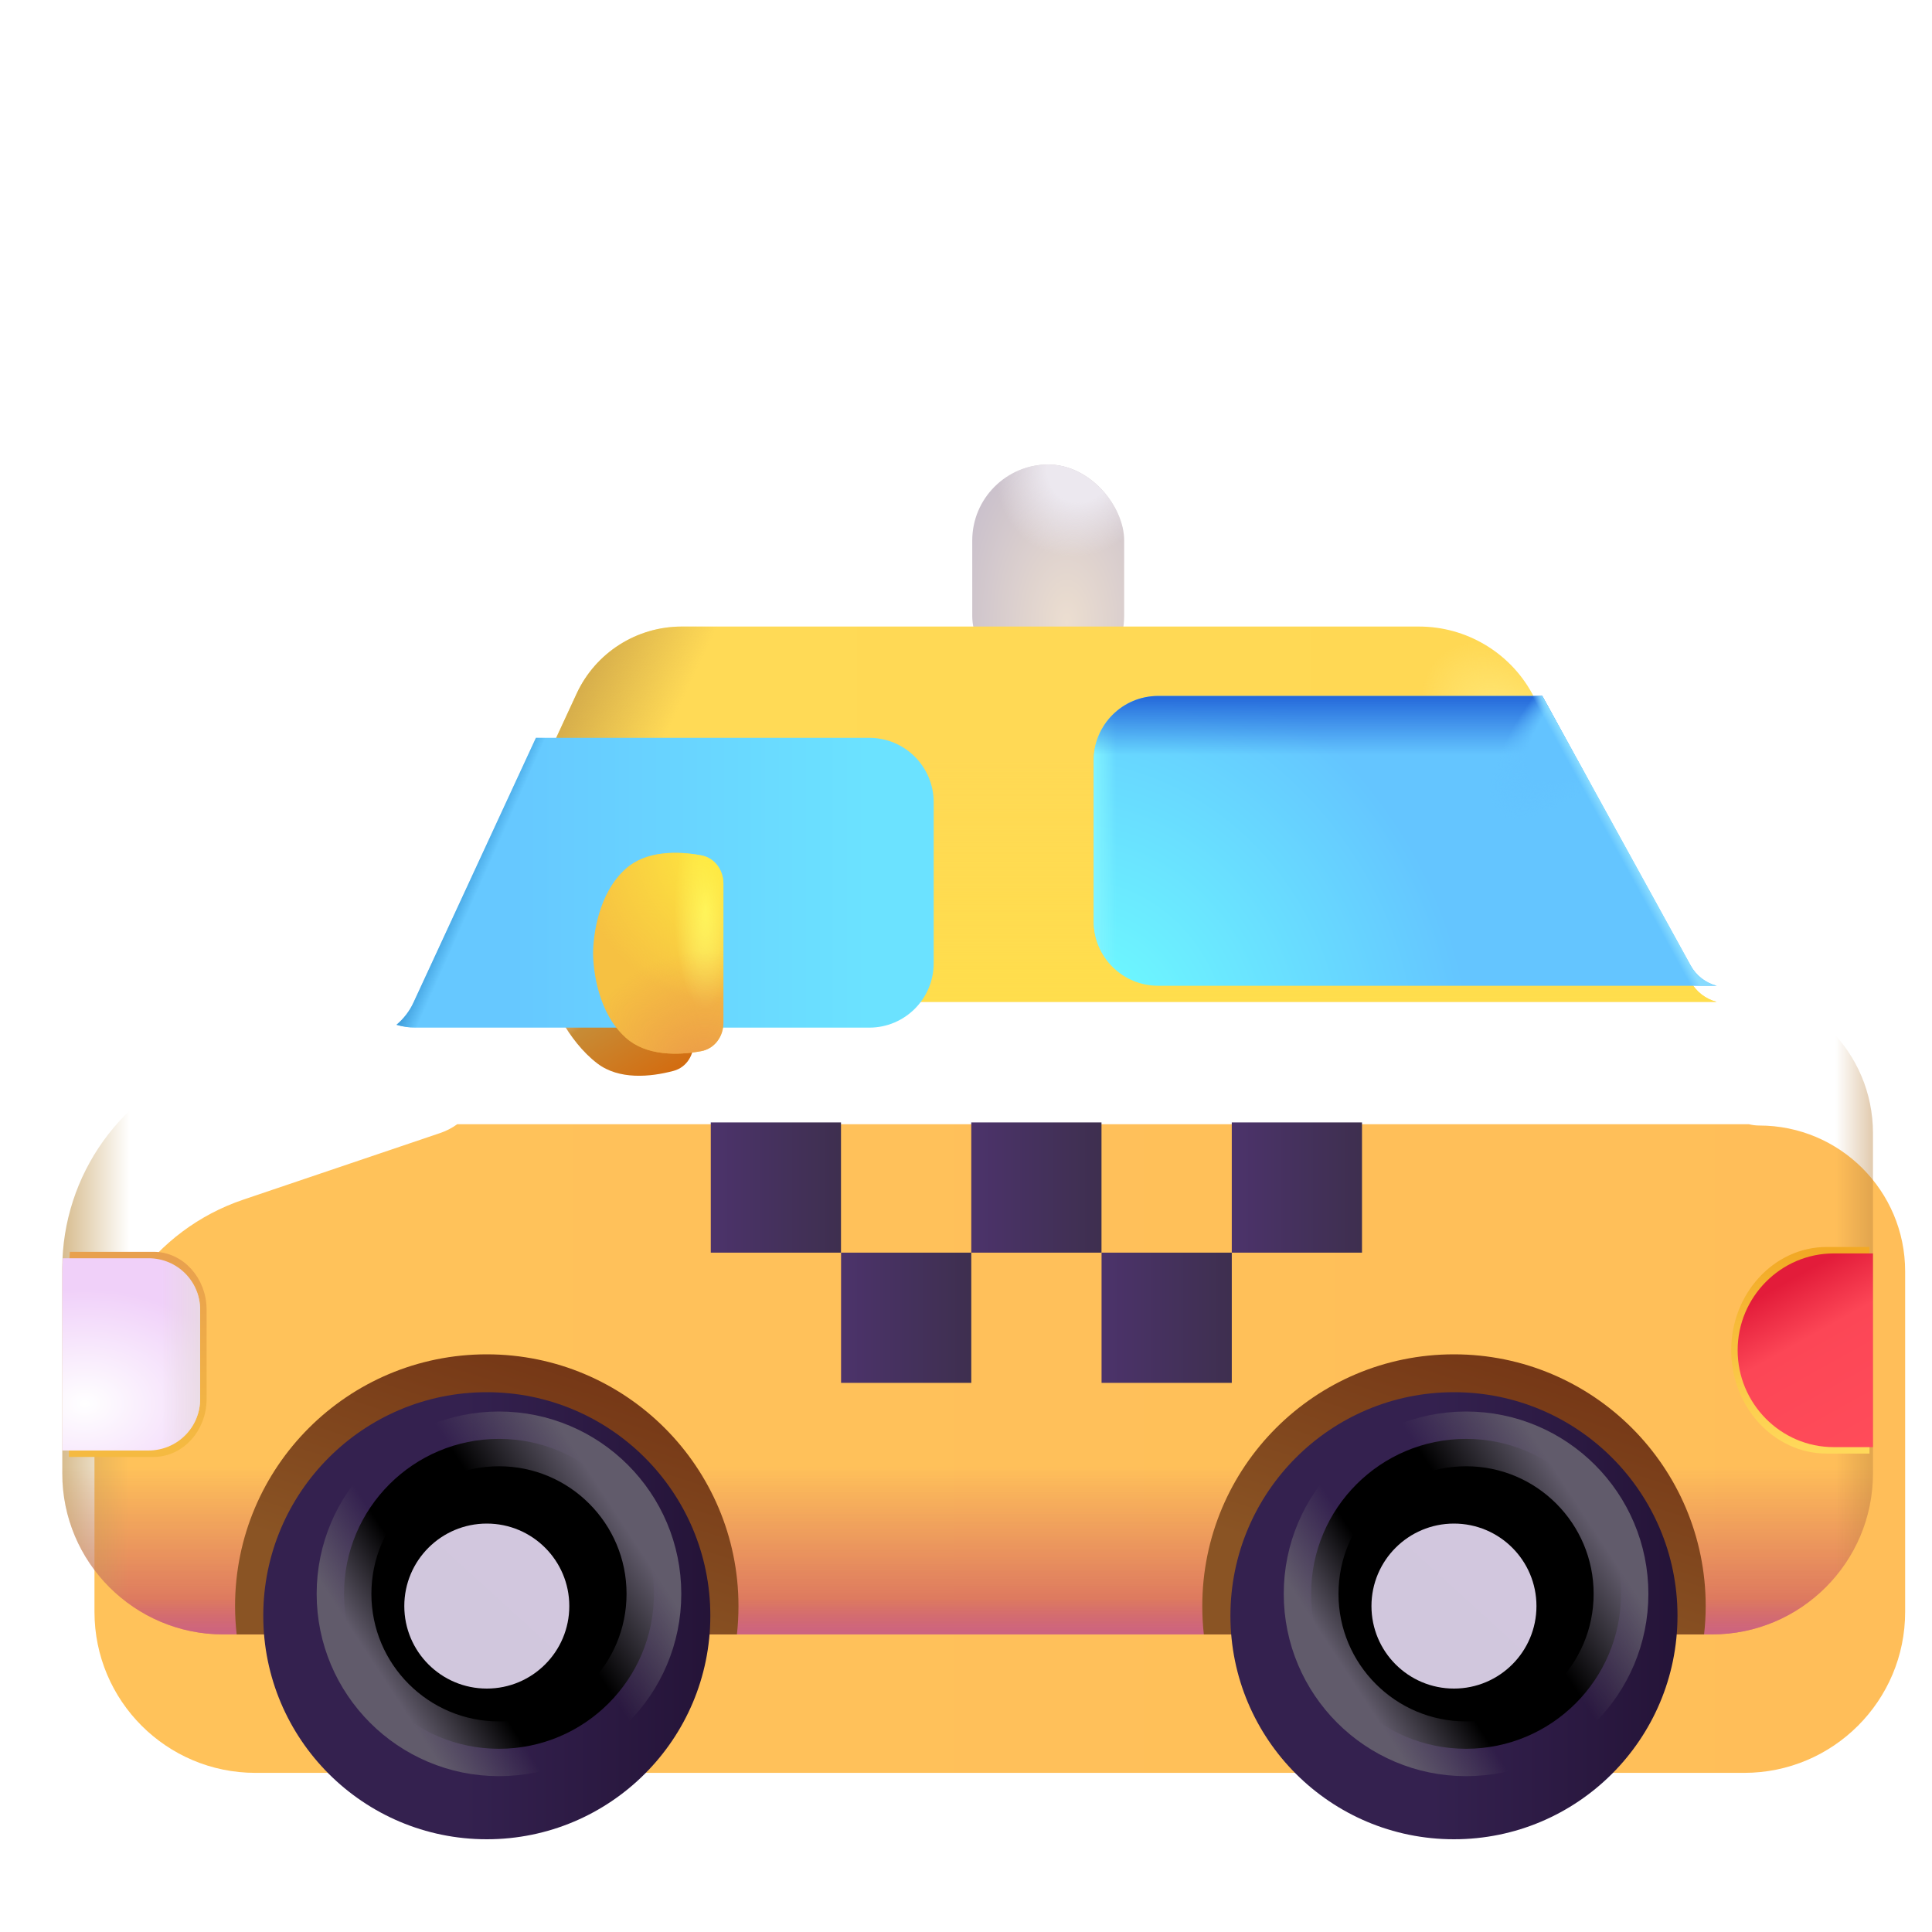 <svg viewBox="1 1 30 30" xmlns="http://www.w3.org/2000/svg">
<g filter="url(#filter0_i_18_10420)">
<rect x="15.897" y="8.213" width="2.359" height="3.531" rx="1.18" fill="url(#paint0_radial_18_10420)"/>
<rect x="15.897" y="8.213" width="2.359" height="3.531" rx="1.18" fill="url(#paint1_radial_18_10420)"/>
</g>
<g filter="url(#filter1_i_18_10420)">
<path fill-rule="evenodd" clip-rule="evenodd" d="M27.657 16.307H7.6C7.737 16.207 7.848 16.074 7.921 15.917L9.953 11.523C10.247 10.886 10.885 10.479 11.587 10.479H23.035C23.764 10.479 24.436 10.876 24.787 11.514L27.252 15.992C27.339 16.151 27.487 16.263 27.657 16.307Z" fill="url(#paint2_linear_18_10420)"/>
<path fill-rule="evenodd" clip-rule="evenodd" d="M27.657 16.307H7.6C7.737 16.207 7.848 16.074 7.921 15.917L9.953 11.523C10.247 10.886 10.885 10.479 11.587 10.479H23.035C23.764 10.479 24.436 10.876 24.787 11.514L27.252 15.992C27.339 16.151 27.487 16.263 27.657 16.307Z" fill="url(#paint3_linear_18_10420)"/>
<path fill-rule="evenodd" clip-rule="evenodd" d="M27.657 16.307H7.6C7.737 16.207 7.848 16.074 7.921 15.917L9.953 11.523C10.247 10.886 10.885 10.479 11.587 10.479H23.035C23.764 10.479 24.436 10.876 24.787 11.514L27.252 15.992C27.339 16.151 27.487 16.263 27.657 16.307Z" fill="url(#paint4_linear_18_10420)"/>
<path fill-rule="evenodd" clip-rule="evenodd" d="M27.657 16.307H7.6C7.737 16.207 7.848 16.074 7.921 15.917L9.953 11.523C10.247 10.886 10.885 10.479 11.587 10.479H23.035C23.764 10.479 24.436 10.876 24.787 11.514L27.252 15.992C27.339 16.151 27.487 16.263 27.657 16.307Z" fill="url(#paint5_radial_18_10420)"/>
</g>
<g filter="url(#filter2_iii_18_10420)">
<path d="M7.6 16.307C7.52 16.365 7.43 16.412 7.334 16.444L4.278 17.478C2.896 17.945 1.967 19.241 1.967 20.699V23.879C1.967 25.26 3.086 26.379 4.467 26.379H27.583C28.964 26.379 30.083 25.26 30.083 23.879V18.592C30.083 17.341 29.069 16.327 27.818 16.327C27.763 16.327 27.709 16.32 27.657 16.307H7.6Z" fill="url(#paint6_linear_18_10420)"/>
</g>
<path d="M7.6 16.307C7.52 16.365 7.43 16.412 7.334 16.444L4.278 17.478C2.896 17.945 1.967 19.241 1.967 20.699V23.879C1.967 25.26 3.086 26.379 4.467 26.379H27.583C28.964 26.379 30.083 25.26 30.083 23.879V18.592C30.083 17.341 29.069 16.327 27.818 16.327C27.763 16.327 27.709 16.32 27.657 16.307H7.6Z" fill="url(#paint7_linear_18_10420)"/>
<path d="M7.6 16.307C7.52 16.365 7.43 16.412 7.334 16.444L4.278 17.478C2.896 17.945 1.967 19.241 1.967 20.699V23.879C1.967 25.26 3.086 26.379 4.467 26.379H27.583C28.964 26.379 30.083 25.26 30.083 23.879V18.592C30.083 17.341 29.069 16.327 27.818 16.327C27.763 16.327 27.709 16.32 27.657 16.307H7.6Z" fill="url(#paint8_linear_18_10420)"/>
<path d="M7.6 16.307C7.52 16.365 7.43 16.412 7.334 16.444L4.278 17.478C2.896 17.945 1.967 19.241 1.967 20.699V23.879C1.967 25.26 3.086 26.379 4.467 26.379H27.583C28.964 26.379 30.083 25.26 30.083 23.879V18.592C30.083 17.341 29.069 16.327 27.818 16.327C27.763 16.327 27.709 16.32 27.657 16.307H7.6Z" fill="url(#paint9_linear_18_10420)"/>
<path d="M7.6 16.307C7.52 16.365 7.43 16.412 7.334 16.444L4.278 17.478C2.896 17.945 1.967 19.241 1.967 20.699V23.879C1.967 25.26 3.086 26.379 4.467 26.379H27.583C28.964 26.379 30.083 25.26 30.083 23.879V18.592C30.083 17.341 29.069 16.327 27.818 16.327C27.763 16.327 27.709 16.32 27.657 16.307H7.6Z" fill="url(#paint10_linear_18_10420)"/>
<g filter="url(#filter3_f_18_10420)">
<path d="M9.491 16.24C9.472 15.97 9.668 15.316 10.069 14.897C10.361 14.59 10.848 14.559 11.221 14.598C11.432 14.62 11.581 14.799 11.598 15.007L11.768 17.164C11.784 17.373 11.665 17.573 11.46 17.628C11.098 17.725 10.612 17.77 10.275 17.513C9.814 17.162 9.515 16.51 9.491 16.24Z" fill="url(#paint11_linear_18_10420)"/>
</g>
<g filter="url(#filter4_i_18_10420)">
<path d="M7.657 16.263C7.75 16.291 7.849 16.307 7.952 16.307H14.998C15.551 16.307 15.998 15.859 15.998 15.307V12.807C15.998 12.255 15.551 11.807 14.998 11.807H9.822L7.921 15.917C7.859 16.052 7.768 16.169 7.657 16.263Z" fill="url(#paint12_linear_18_10420)"/>
<path d="M7.657 16.263C7.75 16.291 7.849 16.307 7.952 16.307H14.998C15.551 16.307 15.998 15.859 15.998 15.307V12.807C15.998 12.255 15.551 11.807 14.998 11.807H9.822L7.921 15.917C7.859 16.052 7.768 16.169 7.657 16.263Z" fill="url(#paint13_linear_18_10420)"/>
</g>
<path d="M24.948 11.807L27.252 15.992C27.339 16.151 27.487 16.263 27.657 16.307H18.983C18.43 16.307 17.983 15.859 17.983 15.307V12.807C17.983 12.255 18.43 11.807 18.983 11.807H24.948Z" fill="url(#paint14_radial_18_10420)"/>
<path d="M24.948 11.807L27.252 15.992C27.339 16.151 27.487 16.263 27.657 16.307H18.983C18.43 16.307 17.983 15.859 17.983 15.307V12.807C17.983 12.255 18.43 11.807 18.983 11.807H24.948Z" fill="url(#paint15_linear_18_10420)"/>
<path d="M24.948 11.807L27.252 15.992C27.339 16.151 27.487 16.263 27.657 16.307H18.983C18.43 16.307 17.983 15.859 17.983 15.307V12.807C17.983 12.255 18.43 11.807 18.983 11.807H24.948Z" fill="url(#paint16_linear_18_10420)"/>
<path d="M24.948 11.807L27.252 15.992C27.339 16.151 27.487 16.263 27.657 16.307H18.983C18.43 16.307 17.983 15.859 17.983 15.307V12.807C17.983 12.255 18.43 11.807 18.983 11.807H24.948Z" fill="url(#paint17_radial_18_10420)"/>
<path d="M24.948 11.807L27.252 15.992C27.339 16.151 27.487 16.263 27.657 16.307H18.983C18.43 16.307 17.983 15.859 17.983 15.307V12.807C17.983 12.255 18.43 11.807 18.983 11.807H24.948Z" fill="url(#paint18_linear_18_10420)"/>
<g filter="url(#filter5_f_18_10420)">
<path d="M29.929 20.463V23.471H29.365C28.601 23.471 27.982 22.791 27.982 21.967C27.982 21.143 28.601 20.463 29.365 20.463H29.929Z" stroke="url(#paint19_linear_18_10420)" stroke-width="0.2"/>
</g>
<path d="M30.083 20.463V23.471H29.474C28.65 23.471 27.982 22.791 27.982 21.967C27.982 21.143 28.65 20.463 29.474 20.463H30.083Z" fill="url(#paint20_linear_18_10420)"/>
<g filter="url(#filter6_f_18_10420)">
<path d="M2.17 23.523V20.774C2.17 20.695 2.173 20.616 2.178 20.538H3.384C3.784 20.538 4.108 20.896 4.108 21.338V22.723C4.108 23.165 3.784 23.523 3.384 23.523H2.17Z" stroke="url(#paint21_linear_18_10420)" stroke-width="0.2"/>
</g>
<path d="M1.967 23.523V20.774C1.967 20.695 1.97 20.616 1.975 20.538H3.308C3.75 20.538 4.108 20.896 4.108 21.338V22.723C4.108 23.165 3.75 23.523 3.308 23.523H1.967Z" fill="url(#paint22_radial_18_10420)"/>
<path d="M1.967 23.523V20.774C1.967 20.695 1.97 20.616 1.975 20.538H3.308C3.75 20.538 4.108 20.896 4.108 21.338V22.723C4.108 23.165 3.75 23.523 3.308 23.523H1.967Z" fill="url(#paint23_linear_18_10420)"/>
<rect x="12.037" y="18.429" width="2.022" height="2.022" fill="url(#paint24_linear_18_10420)"/>
<rect x="14.06" y="20.451" width="2.022" height="2.022" fill="url(#paint25_linear_18_10420)"/>
<rect x="16.082" y="18.429" width="2.022" height="2.022" fill="url(#paint26_linear_18_10420)"/>
<rect x="18.105" y="20.451" width="2.022" height="2.022" fill="url(#paint27_linear_18_10420)"/>
<rect x="20.127" y="18.429" width="2.022" height="2.022" fill="url(#paint28_linear_18_10420)"/>
<g filter="url(#filter7_i_18_10420)">
<path d="M9.959 16.052C9.962 15.781 10.035 15.127 10.467 14.74C10.783 14.457 11.271 14.464 11.639 14.532C11.848 14.571 11.983 14.761 11.983 14.97V17.134C11.983 17.343 11.848 17.533 11.639 17.572C11.271 17.64 10.783 17.647 10.467 17.364C10.035 16.978 9.962 16.323 9.959 16.052Z" fill="url(#paint29_radial_18_10420)"/>
<path d="M9.959 16.052C9.962 15.781 10.035 15.127 10.467 14.74C10.783 14.457 11.271 14.464 11.639 14.532C11.848 14.571 11.983 14.761 11.983 14.97V17.134C11.983 17.343 11.848 17.533 11.639 17.572C11.271 17.64 10.783 17.647 10.467 17.364C10.035 16.978 9.962 16.323 9.959 16.052Z" fill="url(#paint30_radial_18_10420)"/>
<path d="M9.959 16.052C9.962 15.781 10.035 15.127 10.467 14.74C10.783 14.457 11.271 14.464 11.639 14.532C11.848 14.571 11.983 14.761 11.983 14.97V17.134C11.983 17.343 11.848 17.533 11.639 17.572C11.271 17.64 10.783 17.647 10.467 17.364C10.035 16.978 9.962 16.323 9.959 16.052Z" fill="url(#paint31_radial_18_10420)"/>
</g>
<path d="M12.443 26.379H4.675C4.659 26.235 4.65 26.088 4.65 25.939C4.65 23.78 6.4 22.03 8.559 22.03C10.717 22.03 12.467 23.78 12.467 25.939C12.467 26.088 12.459 26.235 12.443 26.379Z" fill="url(#paint32_linear_18_10420)"/>
<path d="M27.461 26.379H19.693C19.677 26.235 19.669 26.088 19.669 25.939C19.669 23.78 21.419 22.03 23.577 22.03C25.736 22.03 27.486 23.78 27.486 25.939C27.486 26.088 27.477 26.235 27.461 26.379Z" fill="url(#paint33_linear_18_10420)"/>
<g filter="url(#filter8_ii_18_10420)">
<circle cx="8.559" cy="25.939" r="3.471" fill="url(#paint34_linear_18_10420)"/>
<circle cx="8.559" cy="25.939" r="3.471" fill="url(#paint35_radial_18_10420)"/>
</g>
<g filter="url(#filter9_f_18_10420)">
<circle cx="8.748" cy="25.749" r="2.406" stroke="url(#paint36_linear_18_10420)" stroke-width="0.85"/>
</g>
<g filter="url(#filter10_ii_18_10420)">
<circle cx="23.577" cy="25.939" r="3.471" fill="url(#paint37_linear_18_10420)"/>
<circle cx="23.577" cy="25.939" r="3.471" fill="url(#paint38_radial_18_10420)"/>
</g>
<g filter="url(#filter11_f_18_10420)">
<circle cx="23.765" cy="25.749" r="2.406" stroke="url(#paint39_linear_18_10420)" stroke-width="0.85"/>
</g>
<g filter="url(#filter12_ii_18_10420)">
<circle cx="8.559" cy="25.939" r="1.281" fill="url(#paint40_linear_18_10420)"/>
</g>
<g filter="url(#filter13_ii_18_10420)">
<circle cx="23.577" cy="25.939" r="1.281" fill="url(#paint41_linear_18_10420)"/>
</g>
<defs>
<filter id="filter0_i_18_10420" x="15.897" y="8.213" width="2.559" height="3.531" filterUnits="userSpaceOnUse" color-interpolation-filters="sRGB">
<feFlood flood-opacity="0" result="BackgroundImageFix"/>
<feBlend mode="normal" in="SourceGraphic" in2="BackgroundImageFix" result="shape"/>
<feColorMatrix in="SourceAlpha" type="matrix" values="0 0 0 0 0 0 0 0 0 0 0 0 0 0 0 0 0 0 127 0" result="hardAlpha"/>
<feOffset dx="0.2"/>
<feGaussianBlur stdDeviation="0.375"/>
<feComposite in2="hardAlpha" operator="arithmetic" k2="-1" k3="1"/>
<feColorMatrix type="matrix" values="0 0 0 0 0.573 0 0 0 0 0.518 0 0 0 0 0.447 0 0 0 1 0"/>
<feBlend mode="normal" in2="shape" result="effect1_innerShadow_18_10420"/>
</filter>
<filter id="filter1_i_18_10420" x="7.6" y="10.479" width="20.057" height="6.078" filterUnits="userSpaceOnUse" color-interpolation-filters="sRGB">
<feFlood flood-opacity="0" result="BackgroundImageFix"/>
<feBlend mode="normal" in="SourceGraphic" in2="BackgroundImageFix" result="shape"/>
<feColorMatrix in="SourceAlpha" type="matrix" values="0 0 0 0 0 0 0 0 0 0 0 0 0 0 0 0 0 0 127 0" result="hardAlpha"/>
<feOffset dy="0.25"/>
<feGaussianBlur stdDeviation="0.125"/>
<feComposite in2="hardAlpha" operator="arithmetic" k2="-1" k3="1"/>
<feColorMatrix type="matrix" values="0 0 0 0 0.922 0 0 0 0 0.729 0 0 0 0 0.243 0 0 0 1 0"/>
<feBlend mode="normal" in2="shape" result="effect1_innerShadow_18_10420"/>
</filter>
<filter id="filter2_iii_18_10420" x="1.967" y="16.307" width="28.616" height="11.073" filterUnits="userSpaceOnUse" color-interpolation-filters="sRGB">
<feFlood flood-opacity="0" result="BackgroundImageFix"/>
<feBlend mode="normal" in="SourceGraphic" in2="BackgroundImageFix" result="shape"/>
<feColorMatrix in="SourceAlpha" type="matrix" values="0 0 0 0 0 0 0 0 0 0 0 0 0 0 0 0 0 0 127 0" result="hardAlpha"/>
<feOffset dx="0.5"/>
<feGaussianBlur stdDeviation="1"/>
<feComposite in2="hardAlpha" operator="arithmetic" k2="-1" k3="1"/>
<feColorMatrix type="matrix" values="0 0 0 0 0.765 0 0 0 0 0.612 0 0 0 0 0.357 0 0 0 1 0"/>
<feBlend mode="normal" in2="shape" result="effect1_innerShadow_18_10420"/>
<feColorMatrix in="SourceAlpha" type="matrix" values="0 0 0 0 0 0 0 0 0 0 0 0 0 0 0 0 0 0 127 0" result="hardAlpha"/>
<feOffset dy="2"/>
<feGaussianBlur stdDeviation="0.5"/>
<feComposite in2="hardAlpha" operator="arithmetic" k2="-1" k3="1"/>
<feColorMatrix type="matrix" values="0 0 0 0 1 0 0 0 0 0.831 0 0 0 0 0.275 0 0 0 1 0"/>
<feBlend mode="normal" in2="effect1_innerShadow_18_10420" result="effect2_innerShadow_18_10420"/>
<feColorMatrix in="SourceAlpha" type="matrix" values="0 0 0 0 0 0 0 0 0 0 0 0 0 0 0 0 0 0 127 0" result="hardAlpha"/>
<feOffset dy="0.15"/>
<feGaussianBlur stdDeviation="0.25"/>
<feComposite in2="hardAlpha" operator="arithmetic" k2="-1" k3="1"/>
<feColorMatrix type="matrix" values="0 0 0 0 0.945 0 0 0 0 0.749 0 0 0 0 0.251 0 0 0 1 0"/>
<feBlend mode="normal" in2="effect2_innerShadow_18_10420" result="effect3_innerShadow_18_10420"/>
</filter>
<filter id="filter3_f_18_10420" x="9.189" y="14.284" width="2.88" height="3.721" filterUnits="userSpaceOnUse" color-interpolation-filters="sRGB">
<feFlood flood-opacity="0" result="BackgroundImageFix"/>
<feBlend mode="normal" in="SourceGraphic" in2="BackgroundImageFix" result="shape"/>
<feGaussianBlur stdDeviation="0.15" result="effect1_foregroundBlur_18_10420"/>
</filter>
<filter id="filter4_i_18_10420" x="7.157" y="11.807" width="8.842" height="5.1" filterUnits="userSpaceOnUse" color-interpolation-filters="sRGB">
<feFlood flood-opacity="0" result="BackgroundImageFix"/>
<feBlend mode="normal" in="SourceGraphic" in2="BackgroundImageFix" result="shape"/>
<feColorMatrix in="SourceAlpha" type="matrix" values="0 0 0 0 0 0 0 0 0 0 0 0 0 0 0 0 0 0 127 0" result="hardAlpha"/>
<feOffset dx="-0.5" dy="0.65"/>
<feGaussianBlur stdDeviation="0.3"/>
<feComposite in2="hardAlpha" operator="arithmetic" k2="-1" k3="1"/>
<feColorMatrix type="matrix" values="0 0 0 0 0.212 0 0 0 0 0.522 0 0 0 0 0.875 0 0 0 1 0"/>
<feBlend mode="normal" in2="shape" result="effect1_innerShadow_18_10420"/>
</filter>
<filter id="filter5_f_18_10420" x="27.682" y="20.163" width="2.547" height="3.608" filterUnits="userSpaceOnUse" color-interpolation-filters="sRGB">
<feFlood flood-opacity="0" result="BackgroundImageFix"/>
<feBlend mode="normal" in="SourceGraphic" in2="BackgroundImageFix" result="shape"/>
<feGaussianBlur stdDeviation="0.1" result="effect1_foregroundBlur_18_10420"/>
</filter>
<filter id="filter6_f_18_10420" x="1.87" y="20.238" width="2.537" height="3.584" filterUnits="userSpaceOnUse" color-interpolation-filters="sRGB">
<feFlood flood-opacity="0" result="BackgroundImageFix"/>
<feBlend mode="normal" in="SourceGraphic" in2="BackgroundImageFix" result="shape"/>
<feGaussianBlur stdDeviation="0.1" result="effect1_foregroundBlur_18_10420"/>
</filter>
<filter id="filter7_i_18_10420" x="9.959" y="14.243" width="2.273" height="3.369" filterUnits="userSpaceOnUse" color-interpolation-filters="sRGB">
<feFlood flood-opacity="0" result="BackgroundImageFix"/>
<feBlend mode="normal" in="SourceGraphic" in2="BackgroundImageFix" result="shape"/>
<feColorMatrix in="SourceAlpha" type="matrix" values="0 0 0 0 0 0 0 0 0 0 0 0 0 0 0 0 0 0 127 0" result="hardAlpha"/>
<feOffset dx="0.25" dy="-0.25"/>
<feGaussianBlur stdDeviation="0.25"/>
<feComposite in2="hardAlpha" operator="arithmetic" k2="-1" k3="1"/>
<feColorMatrix type="matrix" values="0 0 0 0 0.851 0 0 0 0 0.667 0 0 0 0 0.247 0 0 0 1 0"/>
<feBlend mode="normal" in2="shape" result="effect1_innerShadow_18_10420"/>
</filter>
<filter id="filter8_ii_18_10420" x="5.088" y="22.468" width="6.942" height="7.092" filterUnits="userSpaceOnUse" color-interpolation-filters="sRGB">
<feFlood flood-opacity="0" result="BackgroundImageFix"/>
<feBlend mode="normal" in="SourceGraphic" in2="BackgroundImageFix" result="shape"/>
<feColorMatrix in="SourceAlpha" type="matrix" values="0 0 0 0 0 0 0 0 0 0 0 0 0 0 0 0 0 0 127 0" result="hardAlpha"/>
<feOffset/>
<feGaussianBlur stdDeviation="0.5"/>
<feComposite in2="hardAlpha" operator="arithmetic" k2="-1" k3="1"/>
<feColorMatrix type="matrix" values="0 0 0 0 0.145 0 0 0 0 0.082 0 0 0 0 0.216 0 0 0 1 0"/>
<feBlend mode="normal" in2="shape" result="effect1_innerShadow_18_10420"/>
<feColorMatrix in="SourceAlpha" type="matrix" values="0 0 0 0 0 0 0 0 0 0 0 0 0 0 0 0 0 0 127 0" result="hardAlpha"/>
<feOffset dy="0.15"/>
<feGaussianBlur stdDeviation="0.125"/>
<feComposite in2="hardAlpha" operator="arithmetic" k2="-1" k3="1"/>
<feColorMatrix type="matrix" values="0 0 0 0 0.208 0 0 0 0 0.031 0 0 0 0 0.235 0 0 0 1 0"/>
<feBlend mode="normal" in2="effect1_innerShadow_18_10420" result="effect2_innerShadow_18_10420"/>
</filter>
<filter id="filter9_f_18_10420" x="5.167" y="22.168" width="7.162" height="7.162" filterUnits="userSpaceOnUse" color-interpolation-filters="sRGB">
<feFlood flood-opacity="0" result="BackgroundImageFix"/>
<feBlend mode="normal" in="SourceGraphic" in2="BackgroundImageFix" result="shape"/>
<feGaussianBlur stdDeviation="0.375" result="effect1_foregroundBlur_18_10420"/>
</filter>
<filter id="filter10_ii_18_10420" x="20.106" y="22.468" width="6.942" height="7.092" filterUnits="userSpaceOnUse" color-interpolation-filters="sRGB">
<feFlood flood-opacity="0" result="BackgroundImageFix"/>
<feBlend mode="normal" in="SourceGraphic" in2="BackgroundImageFix" result="shape"/>
<feColorMatrix in="SourceAlpha" type="matrix" values="0 0 0 0 0 0 0 0 0 0 0 0 0 0 0 0 0 0 127 0" result="hardAlpha"/>
<feOffset/>
<feGaussianBlur stdDeviation="0.5"/>
<feComposite in2="hardAlpha" operator="arithmetic" k2="-1" k3="1"/>
<feColorMatrix type="matrix" values="0 0 0 0 0.145 0 0 0 0 0.082 0 0 0 0 0.216 0 0 0 1 0"/>
<feBlend mode="normal" in2="shape" result="effect1_innerShadow_18_10420"/>
<feColorMatrix in="SourceAlpha" type="matrix" values="0 0 0 0 0 0 0 0 0 0 0 0 0 0 0 0 0 0 127 0" result="hardAlpha"/>
<feOffset dy="0.15"/>
<feGaussianBlur stdDeviation="0.125"/>
<feComposite in2="hardAlpha" operator="arithmetic" k2="-1" k3="1"/>
<feColorMatrix type="matrix" values="0 0 0 0 0.208 0 0 0 0 0.031 0 0 0 0 0.235 0 0 0 1 0"/>
<feBlend mode="normal" in2="effect1_innerShadow_18_10420" result="effect2_innerShadow_18_10420"/>
</filter>
<filter id="filter11_f_18_10420" x="20.183" y="22.168" width="7.162" height="7.162" filterUnits="userSpaceOnUse" color-interpolation-filters="sRGB">
<feFlood flood-opacity="0" result="BackgroundImageFix"/>
<feBlend mode="normal" in="SourceGraphic" in2="BackgroundImageFix" result="shape"/>
<feGaussianBlur stdDeviation="0.375" result="effect1_foregroundBlur_18_10420"/>
</filter>
<filter id="filter12_ii_18_10420" x="7.228" y="24.608" width="2.661" height="2.661" filterUnits="userSpaceOnUse" color-interpolation-filters="sRGB">
<feFlood flood-opacity="0" result="BackgroundImageFix"/>
<feBlend mode="normal" in="SourceGraphic" in2="BackgroundImageFix" result="shape"/>
<feColorMatrix in="SourceAlpha" type="matrix" values="0 0 0 0 0 0 0 0 0 0 0 0 0 0 0 0 0 0 127 0" result="hardAlpha"/>
<feOffset dx="0.05" dy="-0.05"/>
<feGaussianBlur stdDeviation="0.05"/>
<feComposite in2="hardAlpha" operator="arithmetic" k2="-1" k3="1"/>
<feColorMatrix type="matrix" values="0 0 0 0 0.478 0 0 0 0 0.365 0 0 0 0 0.584 0 0 0 1 0"/>
<feBlend mode="normal" in2="shape" result="effect1_innerShadow_18_10420"/>
<feColorMatrix in="SourceAlpha" type="matrix" values="0 0 0 0 0 0 0 0 0 0 0 0 0 0 0 0 0 0 127 0" result="hardAlpha"/>
<feOffset dx="-0.05" dy="0.05"/>
<feGaussianBlur stdDeviation="0.05"/>
<feComposite in2="hardAlpha" operator="arithmetic" k2="-1" k3="1"/>
<feColorMatrix type="matrix" values="0 0 0 0 0.808 0 0 0 0 0.765 0 0 0 0 0.859 0 0 0 1 0"/>
<feBlend mode="normal" in2="effect1_innerShadow_18_10420" result="effect2_innerShadow_18_10420"/>
</filter>
<filter id="filter13_ii_18_10420" x="22.247" y="24.608" width="2.661" height="2.661" filterUnits="userSpaceOnUse" color-interpolation-filters="sRGB">
<feFlood flood-opacity="0" result="BackgroundImageFix"/>
<feBlend mode="normal" in="SourceGraphic" in2="BackgroundImageFix" result="shape"/>
<feColorMatrix in="SourceAlpha" type="matrix" values="0 0 0 0 0 0 0 0 0 0 0 0 0 0 0 0 0 0 127 0" result="hardAlpha"/>
<feOffset dx="0.05" dy="-0.05"/>
<feGaussianBlur stdDeviation="0.05"/>
<feComposite in2="hardAlpha" operator="arithmetic" k2="-1" k3="1"/>
<feColorMatrix type="matrix" values="0 0 0 0 0.478 0 0 0 0 0.365 0 0 0 0 0.584 0 0 0 1 0"/>
<feBlend mode="normal" in2="shape" result="effect1_innerShadow_18_10420"/>
<feColorMatrix in="SourceAlpha" type="matrix" values="0 0 0 0 0 0 0 0 0 0 0 0 0 0 0 0 0 0 127 0" result="hardAlpha"/>
<feOffset dx="-0.05" dy="0.05"/>
<feGaussianBlur stdDeviation="0.05"/>
<feComposite in2="hardAlpha" operator="arithmetic" k2="-1" k3="1"/>
<feColorMatrix type="matrix" values="0 0 0 0 0.808 0 0 0 0 0.765 0 0 0 0 0.859 0 0 0 1 0"/>
<feBlend mode="normal" in2="effect1_innerShadow_18_10420" result="effect2_innerShadow_18_10420"/>
</filter>
<radialGradient id="paint0_radial_18_10420" cx="0" cy="0" r="1" gradientUnits="userSpaceOnUse" gradientTransform="translate(17.365 10.663) rotate(-90) scale(3.244 1.877)">
<stop stop-color="#ECDED0"/>
<stop offset="1" stop-color="#C7BECB"/>
</radialGradient>
<radialGradient id="paint1_radial_18_10420" cx="0" cy="0" r="1" gradientUnits="userSpaceOnUse" gradientTransform="translate(17.596 8.213) rotate(117.326) scale(1.467 1.284)">
<stop offset="0.409" stop-color="#ECE8EF"/>
<stop offset="1" stop-color="#ECE8EF" stop-opacity="0"/>
</radialGradient>
<linearGradient id="paint2_linear_18_10420" x1="10.788" y1="14.122" x2="24.873" y2="14.122" gradientUnits="userSpaceOnUse">
<stop stop-color="#FFDA56"/>
<stop offset="1" stop-color="#FFD854"/>
</linearGradient>
<linearGradient id="paint3_linear_18_10420" x1="16.186" y1="16.76" x2="16.186" y2="12.51" gradientUnits="userSpaceOnUse">
<stop stop-color="#FFDE4B"/>
<stop offset="1" stop-color="#FFDE4B" stop-opacity="0"/>
</linearGradient>
<linearGradient id="paint4_linear_18_10420" x1="9.28" y1="12.26" x2="10.936" y2="13.041" gradientUnits="userSpaceOnUse">
<stop stop-color="#CEA549"/>
<stop offset="1" stop-color="#CEA549" stop-opacity="0"/>
</linearGradient>
<radialGradient id="paint5_radial_18_10420" cx="0" cy="0" r="1" gradientUnits="userSpaceOnUse" gradientTransform="translate(24.379 12.138) rotate(-127.921) scale(1.589 1.102)">
<stop stop-color="#FFEB7F"/>
<stop offset="1" stop-color="#FFEB7F" stop-opacity="0"/>
</radialGradient>
<linearGradient id="paint6_linear_18_10420" x1="6.436" y1="22.604" x2="30.083" y2="22.604" gradientUnits="userSpaceOnUse">
<stop stop-color="#FFC25A"/>
<stop offset="1" stop-color="#FFBE59"/>
</linearGradient>
<linearGradient id="paint7_linear_18_10420" x1="16.025" y1="26.531" x2="16.025" y2="23.77" gradientUnits="userSpaceOnUse">
<stop stop-color="#D26261"/>
<stop offset="1" stop-color="#D26261" stop-opacity="0"/>
</linearGradient>
<linearGradient id="paint8_linear_18_10420" x1="16.025" y1="26.697" x2="16.025" y2="25.822" gradientUnits="userSpaceOnUse">
<stop stop-color="#C76194"/>
<stop offset="1" stop-color="#C76194" stop-opacity="0"/>
</linearGradient>
<linearGradient id="paint9_linear_18_10420" x1="30.878" y1="21.805" x2="29.494" y2="21.805" gradientUnits="userSpaceOnUse">
<stop stop-color="#B8813E"/>
<stop offset="1" stop-color="#B8813E" stop-opacity="0"/>
</linearGradient>
<linearGradient id="paint10_linear_18_10420" x1="1.495" y1="22.97" x2="3.025" y2="22.97" gradientUnits="userSpaceOnUse">
<stop stop-color="#C49D5A"/>
<stop offset="1" stop-color="#C49D5A" stop-opacity="0"/>
</linearGradient>
<linearGradient id="paint11_linear_18_10420" x1="11.214" y1="17.799" x2="10.136" y2="16.02" gradientUnits="userSpaceOnUse">
<stop stop-color="#D36C10"/>
<stop offset="0.636" stop-color="#C78C36"/>
<stop offset="1" stop-color="#C78C36" stop-opacity="0"/>
</linearGradient>
<linearGradient id="paint12_linear_18_10420" x1="14.967" y1="15.041" x2="9.467" y2="15.041" gradientUnits="userSpaceOnUse">
<stop stop-color="#6BE2FF"/>
<stop offset="1" stop-color="#66C8FF"/>
</linearGradient>
<linearGradient id="paint13_linear_18_10420" x1="8.748" y1="13.885" x2="9.002" y2="13.998" gradientUnits="userSpaceOnUse">
<stop stop-color="#419FDC"/>
<stop offset="1" stop-color="#419FDC" stop-opacity="0"/>
</linearGradient>
<radialGradient id="paint14_radial_18_10420" cx="0" cy="0" r="1" gradientUnits="userSpaceOnUse" gradientTransform="translate(17.983 16.791) rotate(-36.262) scale(5.6 6.374)">
<stop stop-color="#6EFDFF"/>
<stop offset="1" stop-color="#64C5FF"/>
</radialGradient>
<linearGradient id="paint15_linear_18_10420" x1="17.983" y1="14.389" x2="18.337" y2="14.389" gradientUnits="userSpaceOnUse">
<stop stop-color="#82F4FF"/>
<stop offset="1" stop-color="#82F4FF" stop-opacity="0"/>
</linearGradient>
<linearGradient id="paint16_linear_18_10420" x1="22.82" y1="11.807" x2="22.82" y2="12.722" gradientUnits="userSpaceOnUse">
<stop stop-color="#2468DA"/>
<stop offset="1" stop-color="#2468DA" stop-opacity="0"/>
</linearGradient>
<radialGradient id="paint17_radial_18_10420" cx="0" cy="0" r="1" gradientUnits="userSpaceOnUse" gradientTransform="translate(25.986 11.807) rotate(133.818) scale(2.509 0.891)">
<stop offset="0.691" stop-color="#63C3FF"/>
<stop offset="1" stop-color="#63C3FF" stop-opacity="0"/>
</radialGradient>
<linearGradient id="paint18_linear_18_10420" x1="26.426" y1="14.453" x2="26.28" y2="14.533" gradientUnits="userSpaceOnUse">
<stop offset="0.169" stop-color="#88DBFF"/>
<stop offset="1" stop-color="#88DBFF" stop-opacity="0"/>
</linearGradient>
<linearGradient id="paint19_linear_18_10420" x1="28.956" y1="20.463" x2="28.956" y2="23.471" gradientUnits="userSpaceOnUse">
<stop stop-color="#F2A925"/>
<stop offset="1" stop-color="#FFD85A"/>
</linearGradient>
<linearGradient id="paint20_linear_18_10420" x1="28.842" y1="20.385" x2="30.483" y2="23.322" gradientUnits="userSpaceOnUse">
<stop offset="0.12" stop-color="#E31C3A"/>
<stop offset="0.395" stop-color="#FC4656"/>
<stop offset="1" stop-color="#FF4C5A"/>
</linearGradient>
<linearGradient id="paint21_linear_18_10420" x1="3.139" y1="20.538" x2="3.139" y2="23.523" gradientUnits="userSpaceOnUse">
<stop stop-color="#E8A04E"/>
<stop offset="1" stop-color="#F5BA41"/>
</linearGradient>
<radialGradient id="paint22_radial_18_10420" cx="0" cy="0" r="1" gradientUnits="userSpaceOnUse" gradientTransform="translate(2.315 22.8) scale(2.496 1.791)">
<stop stop-color="white"/>
<stop offset="1" stop-color="#F0D0F9"/>
</radialGradient>
<linearGradient id="paint23_linear_18_10420" x1="4.373" y1="22.882" x2="3.514" y2="22.882" gradientUnits="userSpaceOnUse">
<stop stop-color="#E6DBDC"/>
<stop offset="1" stop-color="#E6DBDC" stop-opacity="0"/>
</linearGradient>
<linearGradient id="paint24_linear_18_10420" x1="12.037" y1="19.64" x2="14.06" y2="19.64" gradientUnits="userSpaceOnUse">
<stop stop-color="#4C336B"/>
<stop offset="1" stop-color="#3E2F4F"/>
</linearGradient>
<linearGradient id="paint25_linear_18_10420" x1="14.06" y1="21.662" x2="16.082" y2="21.662" gradientUnits="userSpaceOnUse">
<stop stop-color="#4C336B"/>
<stop offset="1" stop-color="#3E2F4F"/>
</linearGradient>
<linearGradient id="paint26_linear_18_10420" x1="16.082" y1="19.64" x2="18.105" y2="19.64" gradientUnits="userSpaceOnUse">
<stop stop-color="#4C336B"/>
<stop offset="1" stop-color="#3E2F4F"/>
</linearGradient>
<linearGradient id="paint27_linear_18_10420" x1="18.105" y1="21.662" x2="20.127" y2="21.662" gradientUnits="userSpaceOnUse">
<stop stop-color="#4C336B"/>
<stop offset="1" stop-color="#3E2F4F"/>
</linearGradient>
<linearGradient id="paint28_linear_18_10420" x1="20.127" y1="19.64" x2="22.149" y2="19.64" gradientUnits="userSpaceOnUse">
<stop stop-color="#4C336B"/>
<stop offset="1" stop-color="#3E2F4F"/>
</linearGradient>
<radialGradient id="paint29_radial_18_10420" cx="0" cy="0" r="1" gradientUnits="userSpaceOnUse" gradientTransform="translate(11.708 15.36) rotate(90.434) scale(2.403 0.737)">
<stop stop-color="#FFFF7C"/>
<stop offset="0.658" stop-color="#F6C142"/>
</radialGradient>
<radialGradient id="paint30_radial_18_10420" cx="0" cy="0" r="1" gradientUnits="userSpaceOnUse" gradientTransform="translate(11.634 17.906) rotate(-118.426) scale(1.863 2.034)">
<stop stop-color="#EB9948"/>
<stop offset="1" stop-color="#EB9948" stop-opacity="0"/>
</radialGradient>
<radialGradient id="paint31_radial_18_10420" cx="0" cy="0" r="1" gradientUnits="userSpaceOnUse" gradientTransform="translate(12.07 14.389) rotate(110.556) scale(2.44 2.332)">
<stop stop-color="#FFEC3F"/>
<stop offset="1" stop-color="#FFEC3F" stop-opacity="0"/>
</radialGradient>
<linearGradient id="paint32_linear_18_10420" x1="10.23" y1="22.03" x2="8.949" y2="26.041" gradientUnits="userSpaceOnUse">
<stop stop-color="#743515"/>
<stop offset="1" stop-color="#8A5424"/>
</linearGradient>
<linearGradient id="paint33_linear_18_10420" x1="25.248" y1="22.03" x2="23.967" y2="26.041" gradientUnits="userSpaceOnUse">
<stop stop-color="#743515"/>
<stop offset="1" stop-color="#8A5424"/>
</linearGradient>
<linearGradient id="paint34_linear_18_10420" x1="6.958" y1="25.066" x2="12.172" y2="25.066" gradientUnits="userSpaceOnUse">
<stop offset="0.239" stop-color="#34214F"/>
<stop offset="1" stop-color="#241337"/>
</linearGradient>
<radialGradient id="paint35_radial_18_10420" cx="0" cy="0" r="1" gradientUnits="userSpaceOnUse" gradientTransform="translate(8.559 25.628) rotate(-65.537) scale(1.894 1.978)">
<stop offset="0.523" stop-color="#2D114D"/>
<stop offset="1" stop-color="#2B1249" stop-opacity="0"/>
</radialGradient>
<linearGradient id="paint36_linear_18_10420" x1="11.271" y1="24.781" x2="6.916" y2="27.627" gradientUnits="userSpaceOnUse">
<stop offset="0.083" stop-color="#615B6B"/>
<stop offset="0.391" stop-color="#615B6B" stop-opacity="0"/>
<stop offset="0.692" stop-color="#615B6B" stop-opacity="0"/>
<stop offset="0.935" stop-color="#615B6B"/>
</linearGradient>
<linearGradient id="paint37_linear_18_10420" x1="21.977" y1="25.066" x2="27.19" y2="25.066" gradientUnits="userSpaceOnUse">
<stop offset="0.239" stop-color="#34214F"/>
<stop offset="1" stop-color="#241337"/>
</linearGradient>
<radialGradient id="paint38_radial_18_10420" cx="0" cy="0" r="1" gradientUnits="userSpaceOnUse" gradientTransform="translate(23.577 25.628) rotate(-65.537) scale(1.894 1.978)">
<stop offset="0.523" stop-color="#2D114D"/>
<stop offset="1" stop-color="#2B1249" stop-opacity="0"/>
</radialGradient>
<linearGradient id="paint39_linear_18_10420" x1="26.287" y1="24.781" x2="21.932" y2="27.627" gradientUnits="userSpaceOnUse">
<stop offset="0.083" stop-color="#615B6B"/>
<stop offset="0.391" stop-color="#615B6B" stop-opacity="0"/>
<stop offset="0.692" stop-color="#615B6B" stop-opacity="0"/>
<stop offset="0.935" stop-color="#615B6B"/>
</linearGradient>
<linearGradient id="paint40_linear_18_10420" x1="9.839" y1="24.854" x2="7.873" y2="27.01" gradientUnits="userSpaceOnUse">
<stop stop-color="#D2C7DE"/>
<stop offset="1" stop-color="#D1C7DD"/>
</linearGradient>
<linearGradient id="paint41_linear_18_10420" x1="24.858" y1="24.854" x2="22.892" y2="27.01" gradientUnits="userSpaceOnUse">
<stop stop-color="#D2C7DE"/>
<stop offset="1" stop-color="#D1C7DD"/>
</linearGradient>
</defs>
</svg>

